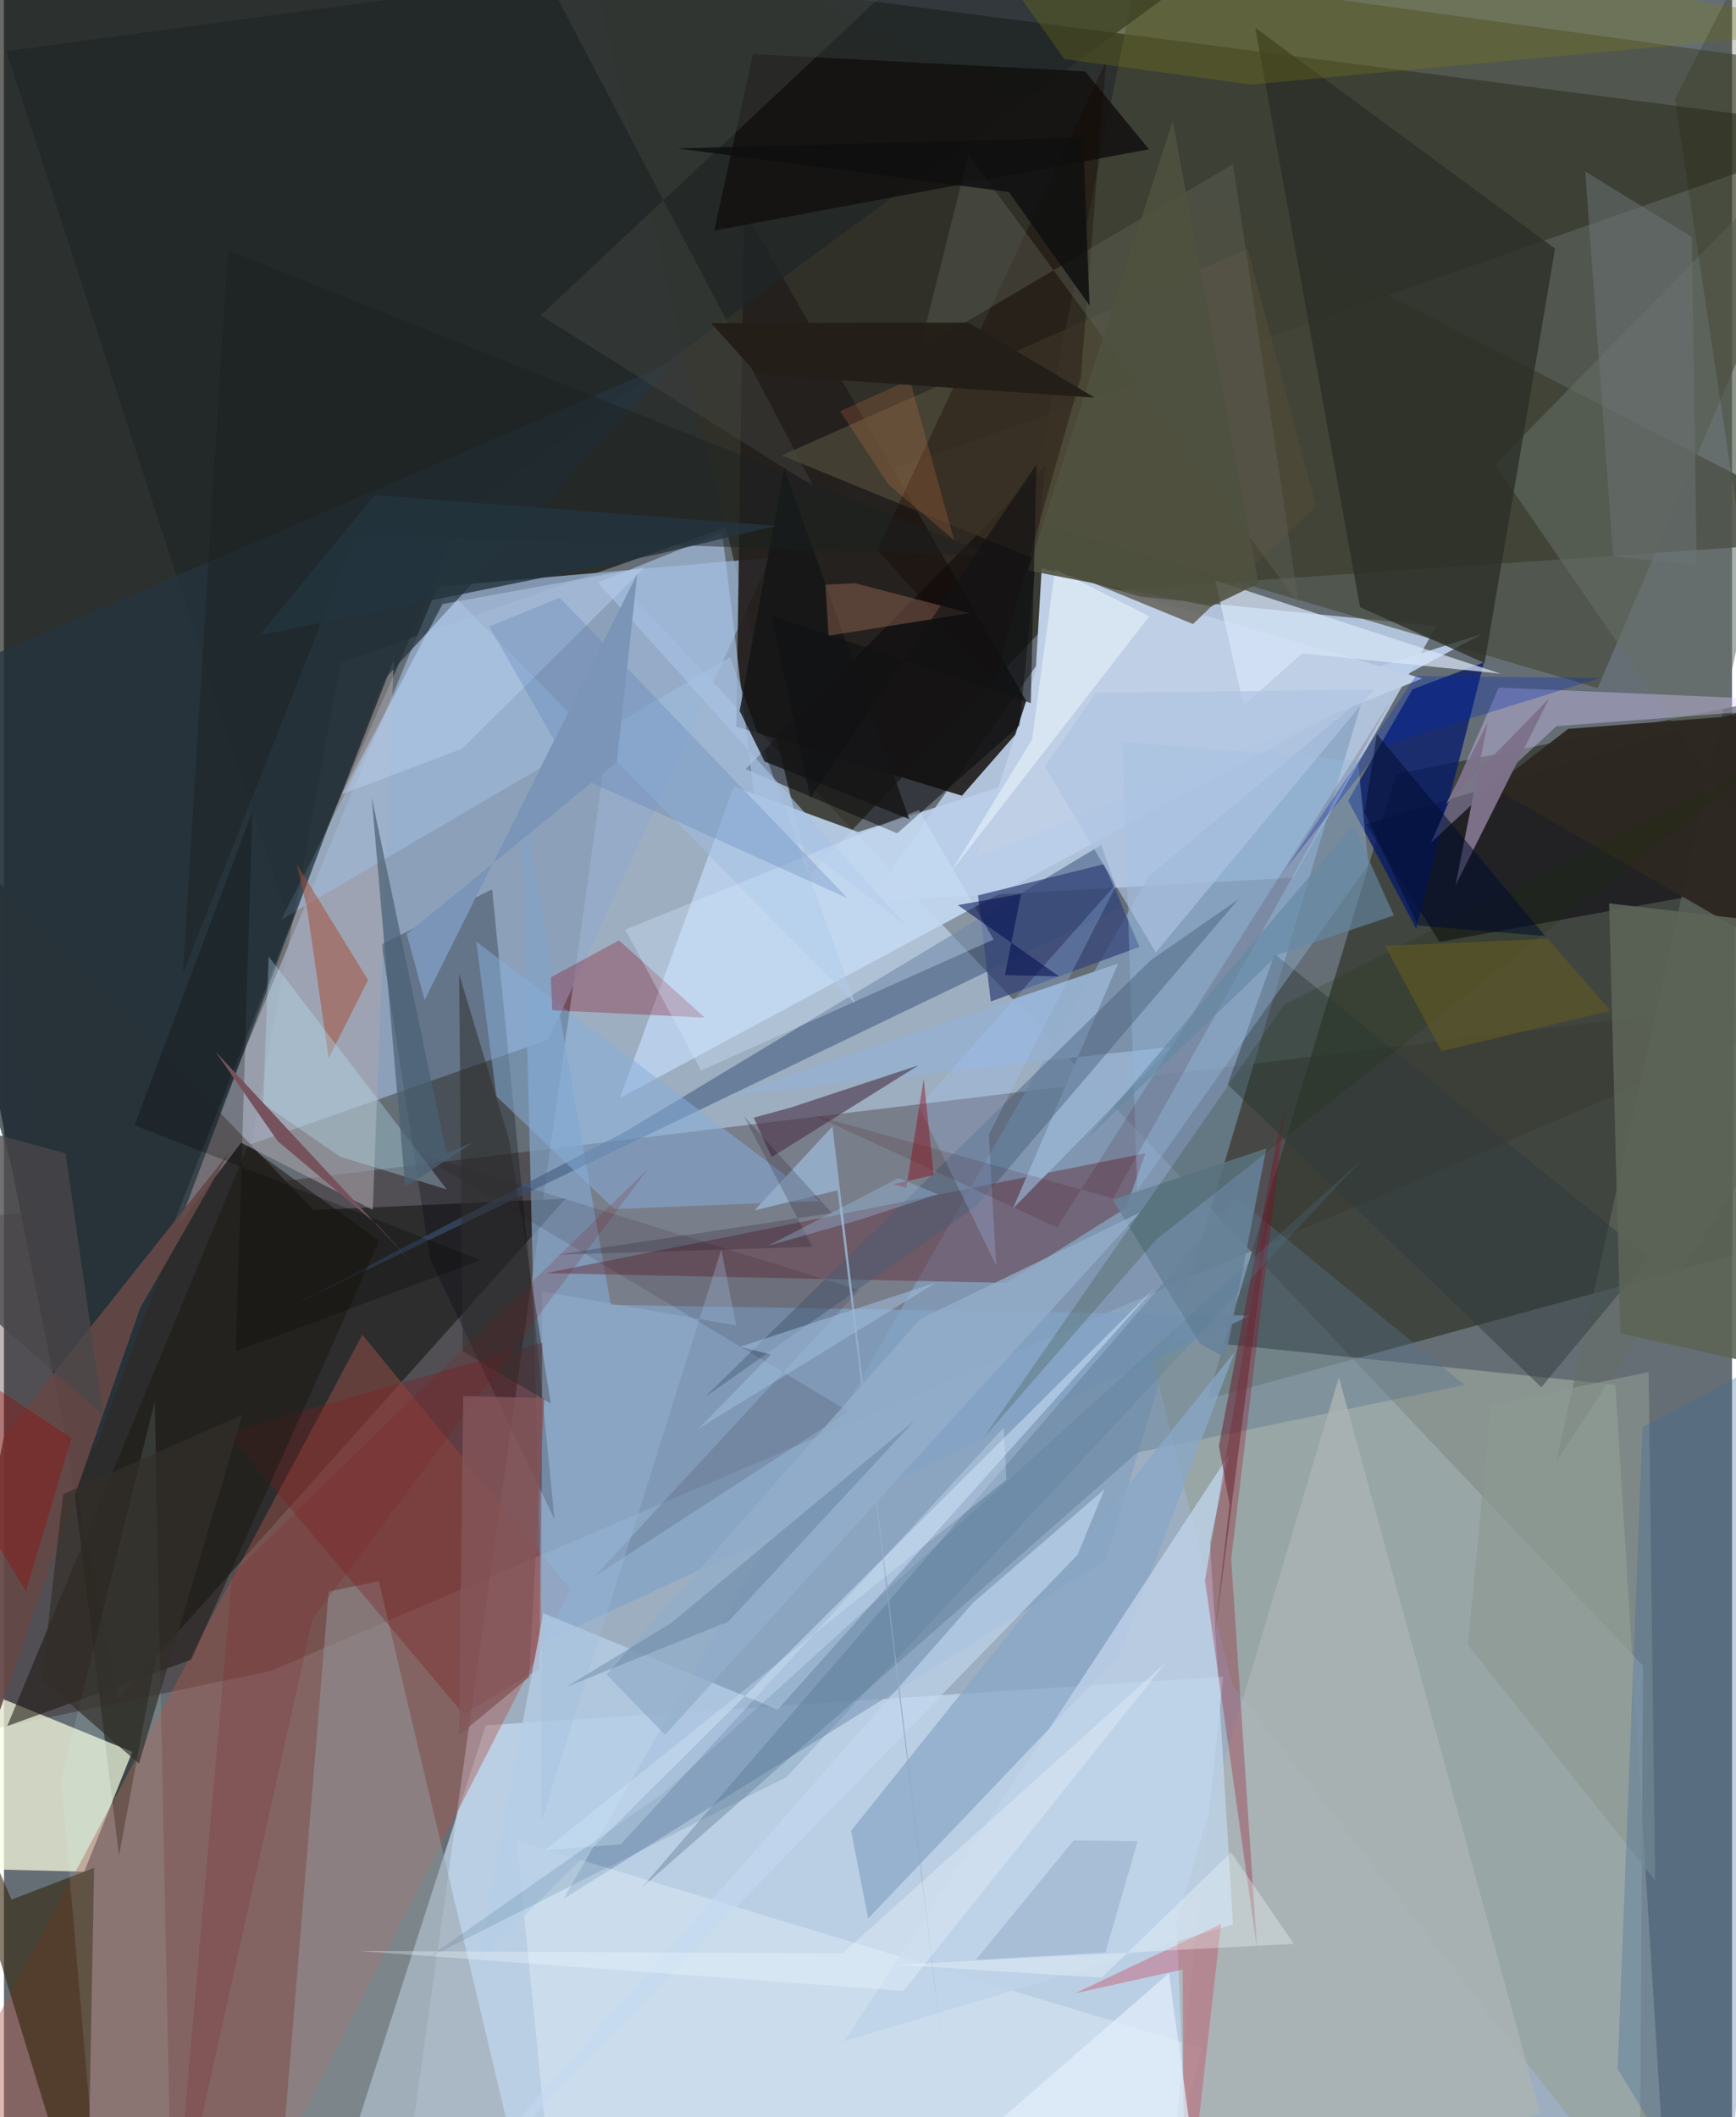 <svg xmlns="http://www.w3.org/2000/svg" width="228" height="278" viewBox="0 0 836 1024"><path fill="#666e75" d="M0 0h836v1024H0z"/><path fill="#b0c4da" fill-opacity=".737" d="M196.083 1040.826l105.968-754.23 490.858 519.082-1.446 246.414z"/><path fill="#050700" fill-opacity=".6" d="M55.665 897.525L162.99 320.44 898 62.777-62-62z"/><path fill="#c8defb" fill-opacity=".753" d="M417.996 436.138l107.03-150.045 167.92 16.73-69.161 121.696z"/><path fill="#1d0000" fill-opacity=".278" d="M-62 595.08l20.767 248.666 170.17-35.533L898 479.033z"/><path fill="#323027" fill-opacity=".831" d="M898 260.607L273.046-62 389.72 423.213l129.509-136.6z"/><path fill="#94abc9" fill-opacity=".827" d="M209.798 283.782l161.097-14.062L263.36 502.848 93.89 562.426z"/><path fill="#363931" fill-opacity=".769" d="M673.558 374.367l165.086-32.94-2.583 265.763-253.902 69.57z"/><path fill="#c9dff5" fill-opacity=".682" d="M233.107 834.48l356.703-23.6-26.136 249.863L152.094 1086z"/><path fill="#2e2d2e" fill-opacity=".992" d="M-29.542 398.664L149.79 585.252l121.905-5.512L55.25 821.616z"/><path fill="#84a0c0" fill-opacity=".718" d="M270.777 918.347L553.711 423.96l103.717-86.49-124.216 417.01z"/><path fill="#fbffe3" fill-opacity=".714" d="M38.825 905.252l23.239-57.962-103.899-42.406-15.926 97.977z"/><path fill="#23201d" fill-opacity=".933" d="M354.308 351.411l3.713-249.916 140.05 243.764-34.634 39.596z"/><path fill="#454a39" fill-opacity=".639" d="M495.137 251.52l53.076-265.166L898 34.755l-126.973 298.04z"/><path fill="#aa584c" fill-opacity=".424" d="M274.183 768.924L173.399 645.56-62 1086h174.352z"/><path fill="#bacfe9" fill-opacity=".933" d="M715.17 306.584L297.936 531.088l55.14-150.68 60.144 22z"/><path fill="#98a39c" fill-opacity=".718" d="M805.443 1086l-211.15-271.004-41.228-168.786 226.49 23.548z"/><path fill="#becfe6" d="M470.011 414.95l216.128-86.803-184.112-53.416-2.907 50.01z"/><path fill="#83a3c5" fill-opacity=".729" d="M260.248 794.583L250.165 384.08l43.39 247.057 309.393 5.17z"/><path fill="#00060f" fill-opacity=".282" d="M236.163 430.117l-53.445 26.619 23.478 152.39 60.14 125.673z"/><path fill="#202627" fill-opacity=".733" d="M1.185 24.741L644.414-62l-420.85 308.708-86.412 197.289z"/><path fill="#110d16" fill-opacity=".624" d="M658.91 398.642L898 327.055v91.512L694.459 455.57z"/><path fill="#32230a" fill-opacity=".584" d="M-46.83 800.802L40.167 1086l3.46-182.596L3.654 918.78z"/><path fill="#63323f" fill-opacity=".478" d="M485.09 620.482l57.71-36.248 9.411-26.441-290.17 57.986z"/><path fill="#041b69" fill-opacity=".769" d="M683.207 449.222l32.78-128.854-34.585 13.011-31.116 53.828z"/><path fill="#646d64" fill-opacity=".549" d="M721.277 224.725L898 44.26 750.966 706.943 898 481.53z"/><path fill="#3e597e" fill-opacity=".557" d="M541.087 438.433l-10.23-29.793-230.653 138.944-163.543 85.399z"/><path fill="#2c2f27" fill-opacity=".792" d="M750.404 120.276L716.29 320.712l-60.246-27.033-50.68-280.243z"/><path fill="#979fa4" fill-opacity=".467" d="M255.22 1076.64L131.055 1086l26.024-316.233 24.263-4.993z"/><path fill="#aaa6ad" fill-opacity=".557" d="M114.732 552.725L79.12 599.398l109.467-280.181-10.18 265.96z"/><path fill="#56728c" fill-opacity=".369" d="M308.15 913.407l288.21-334.014 110.287 90.443-158.374 32.7z"/><path fill="#06070b" fill-opacity=".506" d="M503.794 225.103l-12.497 125.85-59.202 52.11-73.307-31.07z"/><path fill="#7f1c1f" fill-opacity=".337" d="M260.705 649.372l-152.85 43.576L222.34 829.091l36.653-21.844z"/><path fill="#a0bee0" fill-opacity=".533" d="M134.152 444.77l217.13-126.96 60.59 167.655-196.916-200.049z"/><path fill="#d9cdff" fill-opacity=".369" d="M690.382 407.49l32.768-74.945L898 340.11l-146.95 11.093z"/><path fill="#504a3a" fill-opacity=".702" d="M634.726 244.827l-59.502 56.998-198.992-81.563 225.345-100.064z"/><path fill="#131210" fill-opacity=".875" d="M553.885 72.194L343.6 111.52l18.73-85.41 160.68 8.415z"/><path fill="#96b0ce" fill-opacity=".976" d="M564.882 506.25l-214.64 23.754 188.752-63.978-50.891 118.5z"/><path fill="#89a8c7" fill-opacity=".733" d="M409.83 885.463l8.251 42.423L539.706 800.45l55.697-146.57z"/><path fill="#1f1b15" fill-opacity=".576" d="M117.97 554.155l63.536 45.987-90.94 202.608-88.981 32.074z"/><path fill="#e9f6ff" fill-opacity=".349" d="M579.66 990.603L248.065 890.202 267.543 1086h286.812z"/><path fill="#abb4b3" fill-opacity=".835" d="M645.812 666.269l-78.582 263.16 6.186 145.297 169.815-52.568z"/><path fill="#d7e5f7" fill-opacity=".714" d="M585.976 280.745l138.127 45.085-96.053-9.812-28.361 25.206z"/><path fill="#bfd3e9" fill-opacity=".796" d="M583.446 746.116l11.117 184.675-188.232 56.576 186.336-283.763z"/><path fill="#26353e" fill-opacity=".745" d="M325.504 174.075L-62 341.258 43.999 701.001l139.24-371.527z"/><path fill="#86aedb" fill-opacity=".518" d="M228.466 455.398l9.785 74.863 56.983 54.523 99.177-3.95z"/><path fill="#b5cde6" fill-opacity=".784" d="M260.904 780.223l-31.86 168.958 327.501-326.082-182.267 203.774z"/><path fill="#654847" fill-opacity=".906" d="M109.062 557.27l-43.205 75.48L-62 999.368.065 694.51z"/><path fill="#890318" fill-opacity=".294" d="M265.24 488.61l-.658-15.9 32.975-17.867 41.456 37.335z"/><path fill="#970118" fill-opacity=".282" d="M581.032 764.444l39.416-234.476-26.761 224.114 12.487 188.175z"/><path fill="#2d3b3d" fill-opacity=".471" d="M592.003 524.493l22.773-63.048L795.779 608.26l-52.046 62.702z"/><path fill="#36457a" fill-opacity=".737" d="M471.216 433.07l6.204 51.305 71.922-26.394-17.13-40.036z"/><path fill="#4b3449" fill-opacity=".616" d="M362.706 540.583l17.835-4.87 61.901-20.454-71.016 44.377z"/><path fill="#a9c3e6" fill-opacity=".635" d="M363.864 392.217l73.074 55.932-149.606-166.421 60.127-24.196z"/><path fill="#a34c34" fill-opacity=".506" d="M146.82 440.363l-5.112-22.37 34.436 56.03-19.06 37.78z"/><path fill="#cbfff3" fill-opacity=".11" d="M47.153 1086l33.008-53.611-7.21-354.362-45.228 182.537z"/><path fill="#95b9de" fill-opacity=".373" d="M541.016 358.88l7.269 216.881 111.743-157.566-4.999-50.161z"/><path fill="#180700" fill-opacity=".349" d="M520.976 182.461L533.17 29.657 422.527 265.874l56.534 63.413z"/><path fill="#2d2721" fill-opacity=".973" d="M842.451 451.2l-122.336-70.503 36.606-28.163L898 341.642z"/><path fill="#c9334b" fill-opacity=".337" d="M570.204 952.558l.98 133.442 17.612-155.401-70.676 33.506z"/><path fill="#5c6457" fill-opacity=".902" d="M898 670.764V451.1l-121.467-14.165 5.487 207.972z"/><path fill="#5f6359" fill-opacity=".412" d="M626.485 292.16L594.554 79.39l-151.55 89.63 23.618-94.286z"/><path fill="#d5ebff" fill-opacity=".322" d="M300.6 449.658l141.962-57.865 36.211 62.595-141.545 63.377z"/><path fill="#455c76" fill-opacity=".431" d="M470.475 583.23l126.71-148.237-42.529 29.54-215.727 211.36z"/><path fill="#c2daf0" fill-opacity=".612" d="M532.458 720.261l-13.095 31.777L195.522 1086l273.287-310.826z"/><path fill="#bceeff" fill-opacity=".302" d="M125.42 533.849l37.124 25.561 51.692 15.895-86.177-112.7z"/><path fill="#828112" fill-opacity=".271" d="M448.576-62l64.422 90.575 90.073 12.335L898 13.702z"/><path fill="#bbd1ef" fill-opacity=".451" d="M163.472 384.103l48.772-91.957 97.823-17.787-88.378 87.771z"/><path fill="#8b9892" fill-opacity=".631" d="M708.25 795.673l10.972-116.184 76.434-15.876 3.123 245.851z"/><path fill="#454844" fill-opacity=".408" d="M391.69 235.324L235.698-62h252.837l-228.97 214.532z"/><path fill="#7d718a" fill-opacity=".984" d="M717.78 349.45l-20.232 39.618 49.942-51.187-45.287 90.368z"/><path fill="#3f6b99" fill-opacity=".322" d="M792.644 690.347l75.629-40.306-35.816 435.792-51.795-85.127z"/><path fill="#151516" fill-opacity=".82" d="M377.517 226.598l60.465 169.572-69.999-27.859-12.088-24.512z"/><path fill="#6d7577" fill-opacity=".49" d="M778.485 269.072l40.428 4.1-2.339-158.514-51.585-31.732z"/><path fill="#678299" fill-opacity=".875" d="M590.969 656.768l19.724-101.3-74.252 24.804 42.26 69.661z"/><path fill="#a8caff" fill-opacity=".243" d="M480.035 612.082l-3.606-63.35 62.633-122.347L442.619 535.3z"/><path fill="#a8735c" fill-opacity=".392" d="M411.758 282.074l55.44 14.488-68.268 10.907-1.532-24.686z"/><path fill="#11000c" fill-opacity=".118" d="M285.873 762.339l127.899-138.37-214.468-66.45L408.622 682.62z"/><path fill="#5a7fb6" fill-opacity=".286" d="M234.77 303.05l41.017 71.71 132.331 59.688L268.86 289.067z"/><path fill="#2d2e2e" fill-opacity=".518" d="M244.432 551.446l-24.238-80.291 1.69 182.366 42.655 25.334z"/><path fill="#ecf7ff" fill-opacity=".537" d="M554.118 298.045l-95.874 123.482 39.14-63.865 11.103-82.538z"/><path fill="#a0bddf" fill-opacity=".318" d="M260.295 624.597l-.22 256.23 86.956-276.471 7.223 36.747z"/><path fill="#1b2e03" fill-opacity=".184" d="M557.566 599.394l-83.5 95.785 145.417-209.412L846.24 371.489z"/><path fill="#012bb6" fill-opacity=".306" d="M667.248 360.573l105.026-32.657-89.283-.966-63.493 93.968z"/><path fill="#5e5824" fill-opacity=".647" d="M668.082 457.45l78.822-3.424 30.258 34.791-81.715 19.594z"/><path fill="#93aecb" fill-opacity=".769" d="M443.105 638.035l106.434-51.54-229.72 252.584-28.27-29.214z"/><path fill="#030400" fill-opacity=".243" d="M112.201 653.605l7.946-260.98L63.17 544.234l167.311 65.217z"/><path fill="#1a2122" fill-opacity=".463" d="M170.361 258.273l-83.82 212.604 21.72-349.883 370.98 148.058z"/><path fill="#aec4e2" fill-opacity=".655" d="M528.182 335.102l134.444-1.534-105.41 127.121-53.607-89.991z"/><path fill="#94abc5" fill-opacity=".996" d="M363.09 585.418l37.71-40.572 52.92 443.164-50.46-412.304z"/><path fill="#000c51" fill-opacity=".537" d="M510.494 472.265l-26.265-.627 7.797-39.266-30.587 5.376z"/><path fill="#3c000e" fill-opacity=".137" d="M391.354 539.234l145.199 40.371L671.49 337.883l-161.993 255.8z"/><path fill="#4f523f" fill-opacity=".886" d="M565.42 58.564l41.516 223.647-22.906 11.07-88.593-17.37z"/><path fill="#9fbfde" fill-opacity=".541" d="M336.218 690.815l34.783-35.638-14.91-3.81 94.931-31.08z"/><path fill="#1e4873" fill-opacity=".137" d="M548.413 890.494l-15.563 53.853-62.708 3.61 47.317-57.788z"/><path fill="#332e29" fill-opacity=".678" d="M18.327 812.21l46.982 40.78 50.166-168.842-86.874 38.554z"/><path fill="#4a6175" fill-opacity=".706" d="M194.143 574.144l-16.216-188.367L214.06 557.77l12.73-5.085z"/><path fill="#76535c" d="M180.698 592.486l-48.24-40.513-30.05-43.259L197.69 611.14z"/><path fill="#466683" fill-opacity=".29" d="M350.466 784.269l-78.373 31.652 50.997-31.14 117.674-97.927z"/><path fill="#f98b4e" fill-opacity=".184" d="M438.247 183.673l21.405 77.56-31.762-26.902-23.423-35.432z"/><path fill="#231e17" fill-opacity=".976" d="M527.663 192.331l-163.23-11.23-22.34-24.844 124.473-.233z"/><path fill="#692632" fill-opacity=".549" d="M587.749 699.316l5.2 28.438-7.418 64.885 33.063-255.818z"/><path fill="#7d161b" fill-opacity=".176" d="M110.453 761.32L311.35 565.56 149.299 782.957 81.968 1086z"/><path fill="#23353e" fill-opacity=".808" d="M179.358 239.462l194.147 14.861-57.682 13.82-192.24 39.173z"/><path fill="#f9ffff" fill-opacity=".306" d="M431.363 950.275l192.649-10.11-30.375-44.21-62.657 60.594z"/><path fill="#4a474a" fill-opacity=".776" d="M48.035 684.51L29.844 557.847-62 532.778v55.124z"/><path fill="#84565a" fill-opacity=".784" d="M222.166 675.22l-2.032 164.035 33.903-28.125 7.355-134.93z"/><path fill="#930d06" fill-opacity=".369" d="M32.619 695.563l-21.96 74.06-59.583-97.455L-62 632.806z"/><path fill="#e3eefb" fill-opacity=".702" d="M563.566 954.372L581.62 1086H412.144z"/><path fill="#0e0f0f" fill-opacity=".831" d="M486.135 92.827l39.067 54.968L522 66.515l-196.08 5.292z"/><path fill="#547c96" fill-opacity=".224" d="M657.27 560.486L378.626 859.452 204.02 947.617l114.83-80.247z"/><path fill="#eff9ff" fill-opacity=".322" d="M405.664 944.802l156.34-140.593L435.16 962.927l-263.45-19.32z"/><path fill="#dcf2ff" fill-opacity=".278" d="M483.703 690.39l1.252 25.218-223.301 179.223 36.727-2.765z"/><path fill="#7a95b7" d="M194.802 451.745l101.678-83.242 9.928-90.981-102.891 206.11z"/><path fill="#202000" fill-opacity=".2" d="M846.994 304.523L837.308-62h27.46L808.37 47.938z"/><path fill="#0f0217" fill-opacity=".184" d="M267.158 606.893l123.994-3.88-33.296-63.3 42.714 47.001z"/><path fill="#6589a3" fill-opacity=".631" d="M652.736 399.005L522.575 552.039l93.855-90.38 55.972-18.888z"/><path fill="#8c010e" fill-opacity=".404" d="M436.52 574.572l-6.188-1.837 19.464-4.434-4.85-46.496z"/><path fill="#9fcef7" fill-opacity=".306" d="M414.084 589.923l-44.278 12.566 62.931-32.715 18.968 7.83z"/><path fill="#101214" fill-opacity=".631" d="M390.111 385.911l109.383-161.339-2.742 115.507-125.54-42.35z"/><path fill="#000d2f" fill-opacity=".518" d="M684.055 447.651l-25.82-54.615 5.942-37.954 81.443 97.65z"/></svg>
